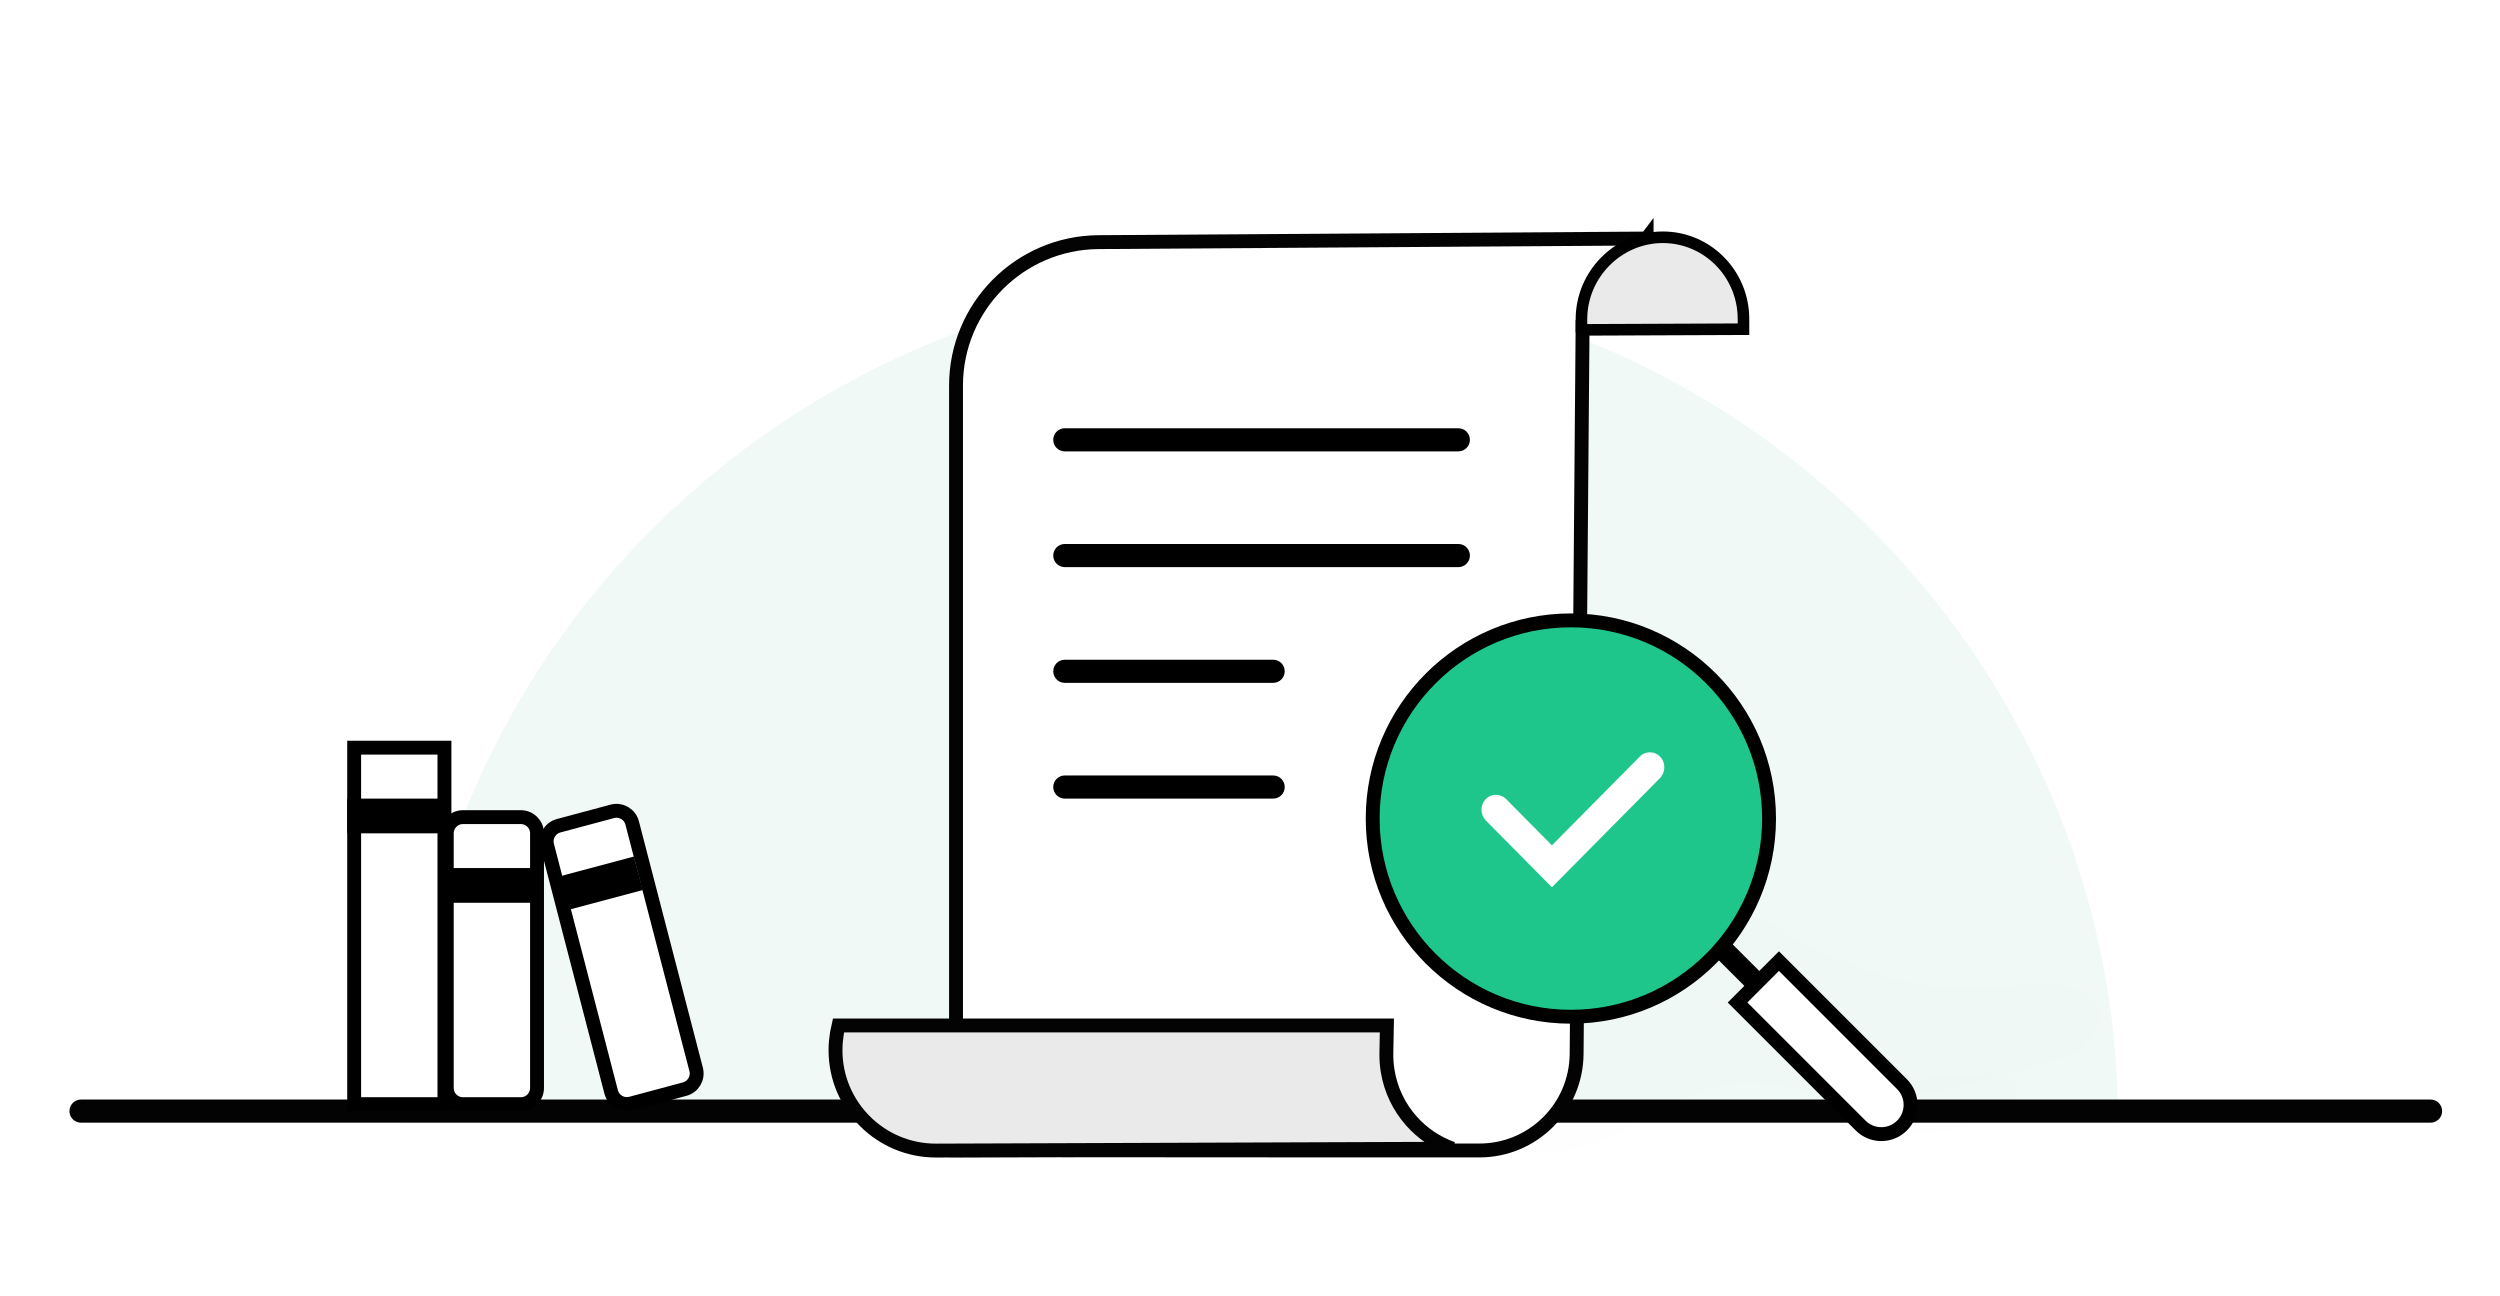 <svg xmlns="http://www.w3.org/2000/svg" xmlns:xlink="http://www.w3.org/1999/xlink" width="216" height="112" viewBox="0 0 216 112">
    <defs>
        <filter id="fysuspcppa" width="124.5%" height="203.6%" x="-12.2%" y="-51.8%" filterUnits="objectBoundingBox">
            <feGaussianBlur in="SourceGraphic" stdDeviation="4"/>
        </filter>
        <filter id="pu5v71qi3b" width="235.8%" height="480.2%" x="-67.9%" y="-190.1%" filterUnits="objectBoundingBox">
            <feGaussianBlur in="SourceGraphic" stdDeviation="3"/>
        </filter>
        <path id="2bt32ljuyc" d="M6.085 8.037L2.123 4.032l-.133-.115c-.555-.39-1.245-.305-1.663.17-.455.516-.433 1.316.051 1.805l5.707 5.767 9.338-9.431.115-.135c.372-.536.336-1.216-.063-1.67-.476-.541-1.29-.567-1.796-.055L6.085 8.037z"/>
    </defs>
    <g fill="none" fill-rule="evenodd">
        <g>
            <g>
                <g>
                    <g>
                        <path fill="#F1F9F6" d="M177 77c0-40.317-33.13-73-74-73S29 36.683 29 77" transform="translate(-612 -450) translate(512 246) translate(100 204) translate(6 20)"/>
                        <path fill="#030303" d="M1 75h203c.552 0 1 .448 1 1s-.448 1-1 1H1c-.552 0-1-.448-1-1s.448-1 1-1z" transform="translate(-612 -450) translate(512 246) translate(100 204) translate(6 20)"/>
                        <g transform="translate(-612 -450) translate(512 246) translate(100 204) translate(6 20) translate(67)">
                            <path fill="#000" d="M10.322 79.637h48.797c3.35 0 6.632-.935 9.479-2.698 2.735-1.695 5.21-2.79 7.423-3.285 4.836-1.082 9.228 2.474 16.678.943 4.966-1.02 9.457-2.204 13.472-3.551 2.934-2.559 2.934-4.433 0-5.623-4.401-1.785-10.245 3.337-24.631-4.687-9.59-5.35-18.54-5.68-26.849-.989l-44.37 19.89z" filter="url(#fysuspcppa)" opacity=".063"/>
                            <ellipse cx="94.628" cy="75.367" fill="#000" filter="url(#pu5v71qi3b)" opacity=".067" rx="6.628" ry="2.367" transform="rotate(-10 94.628 75.367)"/>
                            <path fill="#FFF" stroke="#030303" stroke-width="1.2" d="M69.268.608l-.516.678 1.465-.223c.22-.034.57-.059.928-.059.511 0 .882-.02 1.115.006-.744 1.18-1.567 2.446-1.567 4.298 0 .458-.093.843-.304 1.146-.207.298-.524.509-.936.651-1.088.376-2.752.291-4.983-.187h0l-.733.96-.517 63.19c-.02 2.307-.966 4.39-2.485 5.896-1.518 1.506-3.609 2.436-5.915 2.436h0-11.992L9.6 79.379v-66.06c0-3.408 1.376-6.497 3.603-8.74C15.431 2.339 18.51.943 21.918.92h0l47.35-.311z"/>
                            <path fill="#EAEAEA" stroke="#030303" stroke-width="1.2" d="M46.827 68.6l-.045 2.379c-.01.51.026 1.02.106 1.523.267 1.673 1 3.156 2.045 4.338.964 1.088 2.192 1.921 3.565 2.41h0l-44.626.16c-2.394.003-4.564-.965-6.135-2.532C.165 75.31-.81 73.144-.812 70.749c0-.27.012-.54.037-.808.042-.458.116-.906.219-1.34h0l47.383-.001z"/>
                            <path fill="#EAEAEA" stroke="#000" d="M63.637 8.5v-.91c0-3.9 3.183-7.09 7.032-7.09 3.848 0 6.968 3.161 6.968 7.06v.883l-14 .057z"/>
                        </g>
                        <path fill="#000" d="M104 47c.552 0 1 .448 1 1s-.448 1-1 1H86c-.552 0-1-.448-1-1s.448-1 1-1h18zm0-10c.552 0 1 .448 1 1s-.448 1-1 1H86c-.552 0-1-.448-1-1s.448-1 1-1h18zm16-10c.552 0 1 .448 1 1s-.448 1-1 1H86c-.552 0-1-.448-1-1s.448-1 1-1h34zm0-10c.552 0 1 .448 1 1s-.448 1-1 1H86c-.552 0-1-.448-1-1s.448-1 1-1h34z" transform="translate(-612 -450) translate(512 246) translate(100 204) translate(6 20)"/>
                        <g transform="translate(-612 -450) translate(512 246) translate(100 204) translate(6 20) translate(112 33)">
                            <circle cx="17.723" cy="17.723" r="17.123" fill="#1EC68C" stroke="#000" stroke-width="1.2"/>
                            <path fill="#000" d="M31.845 28.206L33.665 28.206 33.665 33.665 31.845 33.665z" transform="rotate(-45 32.755 30.935)"/>
                            <path fill="#FFF" stroke="#000" stroke-width="1.2" d="M35.7 30.04l10.633 10.634c.494.493.74 1.14.74 1.787s-.246 1.294-.74 1.787c-.493.494-1.14.74-1.787.74s-1.294-.246-1.787-.74h0L32.125 33.615 35.7 30.04z"/>
                        </g>
                        <g transform="translate(-612 -450) translate(512 246) translate(100 204) translate(6 20) translate(122 45)">
                            <use fill="#FFF" fill-rule="nonzero" xlink:href="#2bt32ljuyc"/>
                        </g>
                        <g>
                            <path fill="#FFF" stroke="#000" stroke-width="1.2" d="M1.6 23.6H32.4V31.4H1.6z" transform="translate(-612 -450) translate(512 246) translate(100 204) translate(6 20) matrix(0 -1 -1 0 56 77)"/>
                            <path fill="#000" d="M25 24H28V32H25z" transform="translate(-612 -450) translate(512 246) translate(100 204) translate(6 20) matrix(0 -1 -1 0 56 77)"/>
                            <path fill="#FFF" stroke="#000" stroke-width="1.2" d="M25 15.6c.387 0 .737.157.99.41s.41.603.41.99h0v5c0 .387-.157.737-.41.99s-.603.41-.99.41h0H3c-.387 0-.737-.157-.99-.41s-.41-.603-.41-.99h0v-5c0-.387.157-.737.41-.99s.603-.41.99-.41h0z" transform="translate(-612 -450) translate(512 246) translate(100 204) translate(6 20) matrix(0 -1 -1 0 56 77)"/>
                            <path fill="#000" d="M19 16H22V24H19z" transform="translate(-612 -450) translate(512 246) translate(100 204) translate(6 20) matrix(0 -1 -1 0 56 77)"/>
                            <path fill="#FFF" stroke="#000" stroke-width="1.2" d="M25.898 7.381c.374.097.674.337.855.646.182.308.246.687.15 1.056h0l-1.246 4.648c-.1.372-.339.668-.647.847-.308.18-.685.242-1.057.146h0L2.658 9.196c-.374-.097-.673-.336-.855-.645-.181-.31-.245-.687-.15-1.057h0L2.9 2.846c.1-.371.34-.668.648-.847.308-.18.684-.242 1.056-.146h0z" transform="translate(-612 -450) translate(512 246) translate(100 204) translate(6 20) matrix(0 -1 -1 0 56 77)"/>
                            <path fill="#000" d="M19.145 6.731L22.137 6.731 22.145 13.731 19.153 13.731z" transform="translate(-612 -450) translate(512 246) translate(100 204) translate(6 20) matrix(0 -1 -1 0 56 77) rotate(15 20.645 10.231)"/>
                        </g>
                    </g>
                </g>
            </g>
        </g>
    </g>
</svg>
